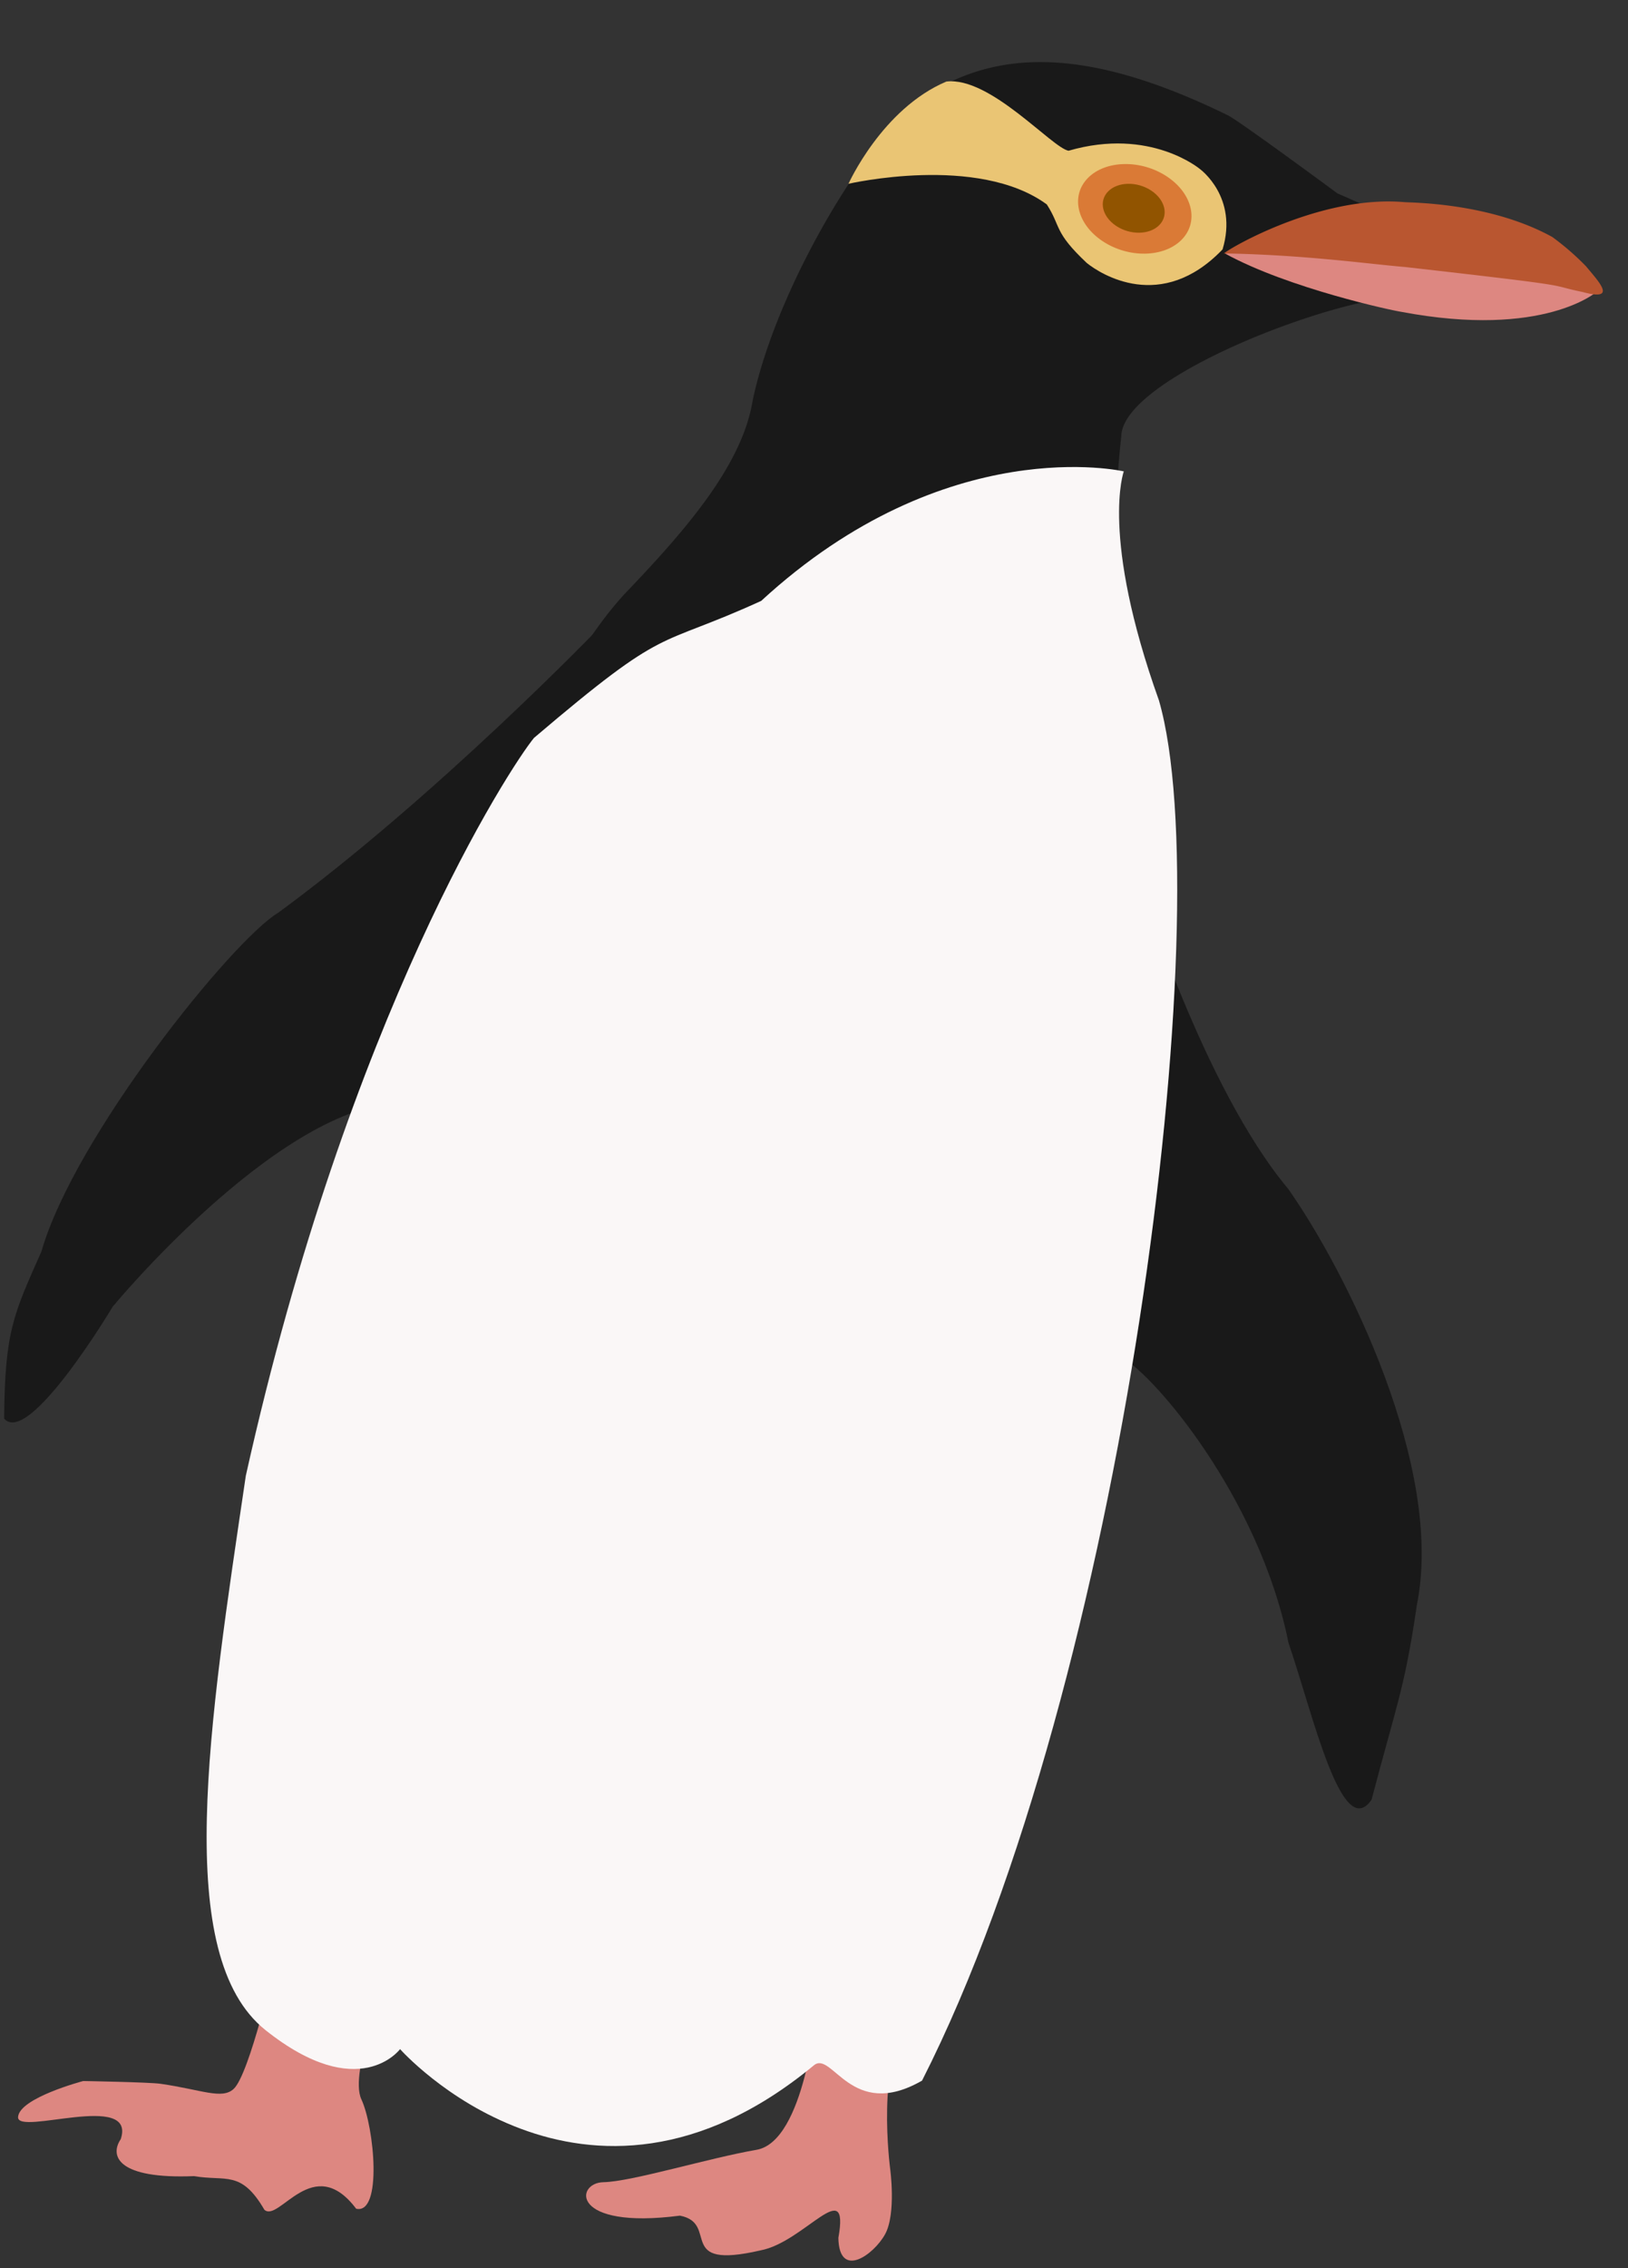 <svg xmlns="http://www.w3.org/2000/svg" xmlns:xlink="http://www.w3.org/1999/xlink" viewBox="3169 2512 400 557">
  <rect x="3169" y="2512" width="400" height="557" fill="#333333" stroke="none"/>
  <defs>
    <style>
      .cls-1 {
        clip-path: url(#clip-penguin-12);
      }

      .cls-2 {
        fill: #191919;
      }

      .cls-3 {
        fill: #dd8781;
      }

      .cls-4 {
        fill: #faf7f7;
      }

      .cls-5 {
        fill: #eac574;
      }

      .cls-6 {
        fill: #da7a36;
      }

      .cls-7 {
        fill: #915400;
      }

      .cls-8 {
        fill: #b95630;
      }
    </style>
    <clipPath id="clip-penguin-12">
      <rect x="3169" y="2512" width="400" height="557"/>
    </clipPath>
  </defs>
  <g id="penguin-12" class="cls-1">
    <g id="group-82" transform="translate(3219.547 2497.797) rotate(8)">
      <path id="path-151" class="cls-2" d="M221.388,22.395S195.971,8.623,192.176,7.189C157-4.316,134.778-1.566,118.435,12.251c-11.667,8.83-30.208,50.617-32.243,80.544-.34,16.049-11.926,33.824-23.982,50.594-26,36.358-39.287,135.356-39.287,135.356S2.163,336.108,0,376.861c-.126,21.1,4.753,80.154,12.4,97.612a178.15,178.15,0,0,1,10.525,31.079s24.024,9.761,33.786,0c-.054-4.154,40.512,45.154,97.425-8.65,5.688-7,15.782,6.318,24.826,0,6.326-5.3,6.15,12.106,11.243-43.108-.637-29.575,7.723-127.454,0-157.433,2.378-16.9,15.958-95.245,8.91-127.591-5.009-21.482-20.354-27.348-22.011-79.9-1.929-15.328,55.11-45.468,67.506-43.781l-6.725-18.05Z" transform="translate(62.548 0)"/>
      <path id="path-152" class="cls-2" d="M119.2,0S85.676,46.313,50.847,80.264c-10.235,8.2-41.991,61.472-46.064,90.463-4.641,16.287-6.2,20.662-3.366,41.972C8.434,218.748,24,181.766,24,181.766s32.373-52.789,61.921-59.291C90.686,114.955,119.2,0,119.2,0Z" transform="translate(0 153.246)"/>
      <path id="path-153" class="cls-2" d="M14.771,0S37.034,47.634,61.406,69.64c16.822,17.944,47.543,62.407,45.5,96.708-.123,21.111-1.544,24.817-4.363,48.944-5.761,11.524-17.118-18.594-25.578-35.3C64.881,145.6,35.05,119.426,26.85,116.409S3.417,104.647.359,87.2,14.771,0,14.771,0Z" transform="translate(244.607 196.556)"/>
      <path id="path-154" class="cls-3" d="M57.249,0S54.87,28.131,51.476,32.167c-2.515,2.99-7.651,1.262-17.935,1.221-2.787-.011-18.917,1.974-18.917,1.974S-.334,41.633.006,46.344s27.957-10.409,25.74,1.868c-2.168,4.424.514,9.877,19.105,6.483,7.891.259,11.211-3.181,18.259,5.783C67.141,63.154,73,44.685,85.4,57.084c6.623.557,1.639-20.458-2.469-26.783S85.4,0,85.4,0Z" transform="translate(28.666 488.964)"/>
      <path id="path-155" class="cls-3" d="M49.684,4.147s1.741,32.339-9.762,36.03S10.643,52.194,3.762,53.294-2.7,66.018,23.534,58.807c10.026.527.5,13.482,20.8,5.688,10.441-3.516,19.111-21.713,18.508-5.688,1.615,10.155,9.205,2.887,11.244-2.5S73.07,40.177,73.07,40.177s-7.429-26.7,0-36.03S49.684,4.147,49.684,4.147Z" transform="translate(169.548 477.85)"/>
      <path id="path-156" class="cls-4" d="M179.447.08s-44.506-3.965-83.8,43.893c-24.486,15.617-21.462,8.288-50.6,41.092C40.231,92.96,9.379,158.5.154,274.352-.3,336.171-1.369,393.615,23.919,408.506s33.361,0,33.361,0,51.649,44.013,101.216-10.186c3.935-4.386,10.987,12.357,26.86,0,35.8-104.335,32.491-294.57,10.467-343.751C175.862,16.527,179.447.08,179.447.08Z" transform="translate(62.015 97.225)"/>
      <path id="path-157" class="cls-5" d="M85.079,12.983s-13.55-8.6-32.672,0C48.206,12.792,30.784-2.424,20.322.334,5.612,9.143,0,28.544,0,28.544s30.456-11.708,48.958-1.759c4.318,5.007,2.552,6.392,11.741,12.878,3.673,2.191,19.839,9.694,32.556-7.957C95.319,18.477,85.079,12.983,85.079,12.983Z" transform="translate(164.649 8.236)"/>
      <path id="ellipse-18" class="cls-6" d="M12.628,22.364c7.574-.723,14.222-6.3,14.848-12.453S22.47-.646,14.9.078.674,6.376.048,12.53,5.054,23.087,12.628,22.364Z" transform="translate(229.145 16.378) rotate(31)"/>
      <path id="ellipse-18-2" data-name="ellipse-18" class="cls-7" d="M6.893,12.207c4.134-.395,7.763-3.438,8.1-6.8S12.265-.352,8.131.042.368,3.48.026,6.839,2.758,12.6,6.893,12.207Z" transform="translate(231.599 23.86) rotate(31)"/>
      <path id="path-98" class="cls-3" d="M91.523,0S80.993,13.912,45.266,14.11c-2.056.117-28.3-.354-45.266-5.782C.709,8.327,22.041.694,80.9,0,80.919.015,91.523,0,91.523,0Z" transform="translate(259.099 32.557) rotate(3)"/>
      <path id="path-97" class="cls-8" d="M.178,22.22c-2.339,1.462,18.736-18.477,41.013-20.8C43.3,1.157,61.936-2.419,78.414,2.9a65.112,65.112,0,0,1,9.508,5.481c3.571,2.977,9.536,7.036.333,6.356-9.657-.086,1.011-1.267-44.011,2.307C35.576,18,19.528,18.8.178,22.22Z" transform="translate(259.559 18.654) rotate(3)"/>
    </g>
  </g>
</svg>

